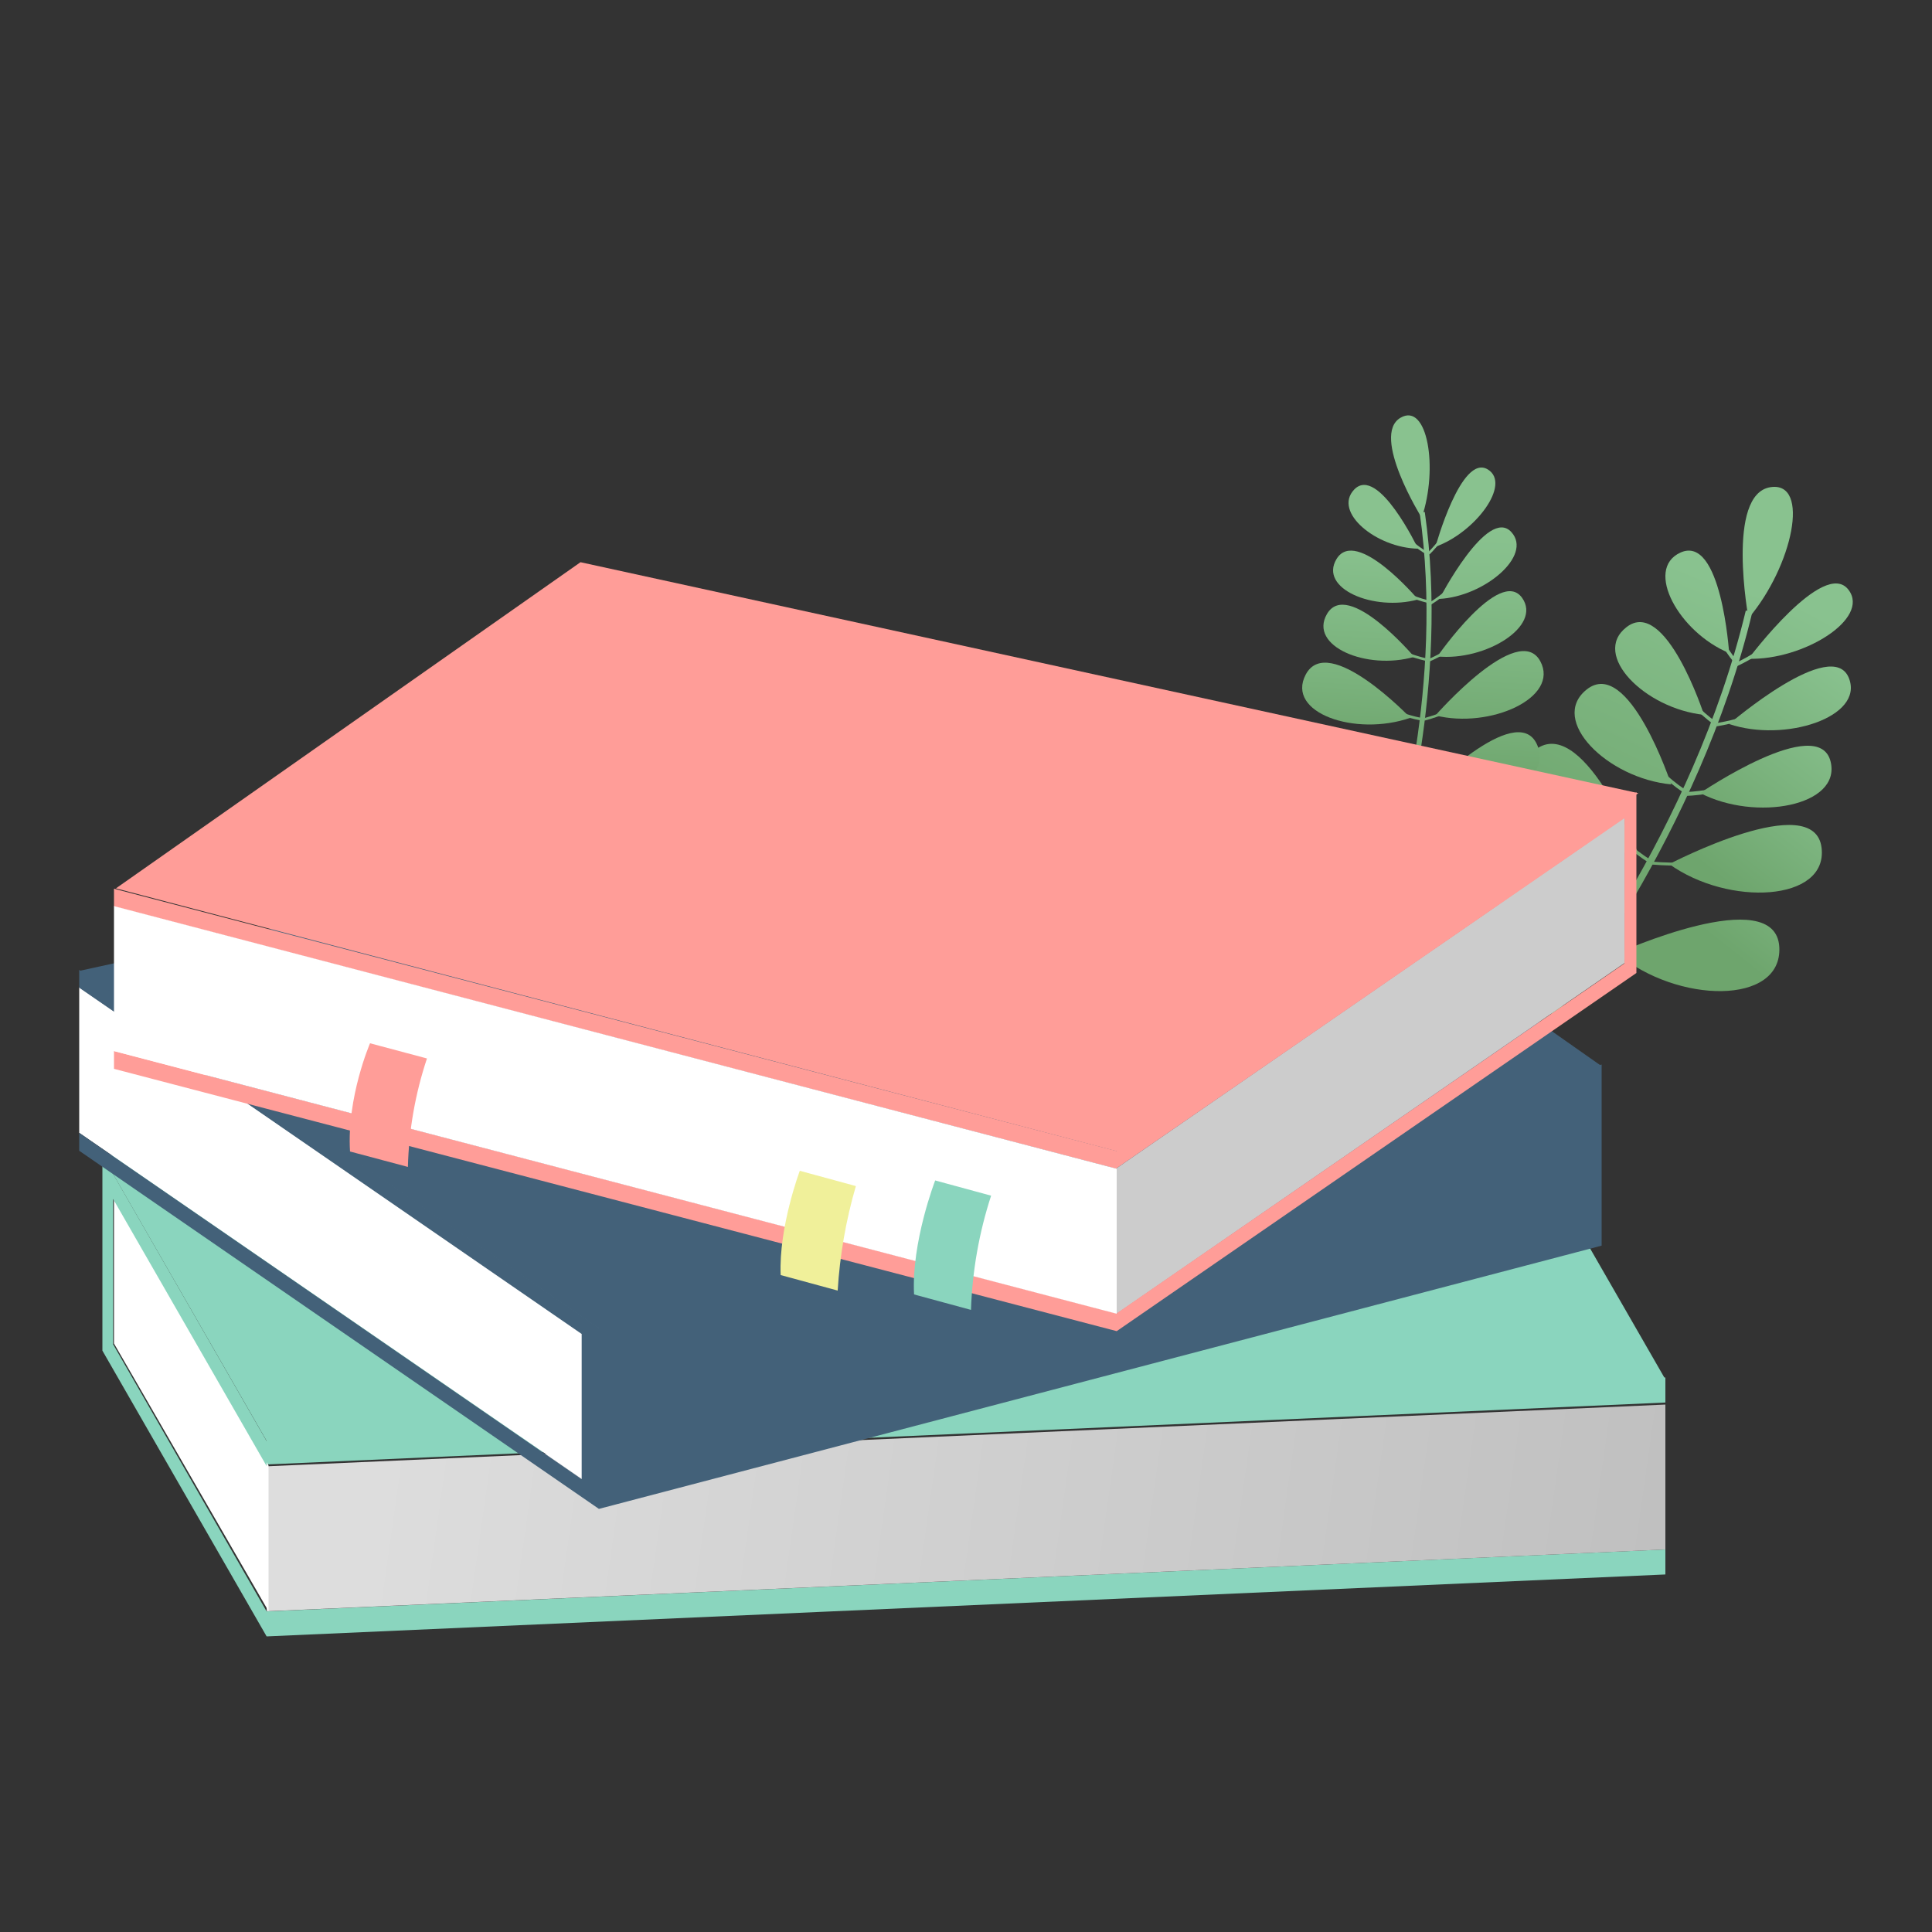 <?xml version="1.0" encoding="UTF-8"?>
<svg width="1000px" height="1000px" viewBox="0 0 1000 1000" version="1.1" xmlns="http://www.w3.org/2000/svg" xmlns:xlink="http://www.w3.org/1999/xlink">
    <rect x="0" y="0" width="1000" height="1000" fill="#333333" stroke="none"/>
    <!-- Generator: Sketch 55.1 (78136) - https://sketchapp.com -->
    <title>编组 13</title>
    <desc>Created with Sketch.</desc>
    <defs>
        <linearGradient x1="63.244%" y1="-1.382%" x2="46.552%" y2="69.914%" id="linearGradient-1">
            <stop stop-color="#89C28F" offset="0%"></stop>
            <stop stop-color="#6EA56D" offset="100%"></stop>
        </linearGradient>
        <linearGradient x1="41.291%" y1="81.82%" x2="2.042%" y2="301.759%" id="linearGradient-2">
            <stop stop-color="#89C28F" offset="0%"></stop>
            <stop stop-color="#6EA56D" offset="100%"></stop>
        </linearGradient>
        <linearGradient x1="133.81%" y1="-68.492%" x2="-376.723%" y2="652.321%" id="linearGradient-3">
            <stop stop-color="#89C28F" offset="0%"></stop>
            <stop stop-color="#6EA56D" offset="100%"></stop>
        </linearGradient>
        <linearGradient x1="53.282%" y1="52.894%" x2="-75.053%" y2="251.368%" id="linearGradient-4">
            <stop stop-color="#89C28F" offset="0%"></stop>
            <stop stop-color="#6EA56D" offset="100%"></stop>
        </linearGradient>
        <linearGradient x1="127.703%" y1="-163.173%" x2="-323.907%" y2="1060.553%" id="linearGradient-5">
            <stop stop-color="#89C28F" offset="0%"></stop>
            <stop stop-color="#6EA56D" offset="100%"></stop>
        </linearGradient>
        <linearGradient x1="58.384%" y1="30.945%" x2="-24.352%" y2="310.895%" id="linearGradient-6">
            <stop stop-color="#89C28F" offset="0%"></stop>
            <stop stop-color="#6EA56D" offset="100%"></stop>
        </linearGradient>
        <linearGradient x1="221.077%" y1="-64.547%" x2="-238.642%" y2="242.727%" id="linearGradient-7">
            <stop stop-color="#89C28F" offset="0%"></stop>
            <stop stop-color="#6EA56D" offset="100%"></stop>
        </linearGradient>
        <linearGradient x1="78.219%" y1="22.671%" x2="-32.952%" y2="147.511%" id="linearGradient-8">
            <stop stop-color="#89C28F" offset="0%"></stop>
            <stop stop-color="#6EA56D" offset="100%"></stop>
        </linearGradient>
        <linearGradient x1="276.276%" y1="-406.786%" x2="-313.063%" y2="780.336%" id="linearGradient-9">
            <stop stop-color="#89C28F" offset="0%"></stop>
            <stop stop-color="#6EA56D" offset="100%"></stop>
        </linearGradient>
        <linearGradient x1="97.966%" y1="-45.972%" x2="-40.497%" y2="263.767%" id="linearGradient-10">
            <stop stop-color="#89C28F" offset="0%"></stop>
            <stop stop-color="#6EA56D" offset="100%"></stop>
        </linearGradient>
        <linearGradient x1="313.892%" y1="-110.312%" x2="-118.964%" y2="152.438%" id="linearGradient-11">
            <stop stop-color="#89C28F" offset="0%"></stop>
            <stop stop-color="#6EA56D" offset="100%"></stop>
        </linearGradient>
        <linearGradient x1="101.437%" y1="0.583%" x2="-0.807%" y2="104.053%" id="linearGradient-12">
            <stop stop-color="#89C28F" offset="0%"></stop>
            <stop stop-color="#6EA56D" offset="100%"></stop>
        </linearGradient>
        <linearGradient x1="387.065%" y1="-541.278%" x2="-159.11%" y2="415.785%" id="linearGradient-13">
            <stop stop-color="#89C28F" offset="0%"></stop>
            <stop stop-color="#6EA56D" offset="100%"></stop>
        </linearGradient>
        <linearGradient x1="124.197%" y1="-106.198%" x2="-4.233%" y2="183.672%" id="linearGradient-14">
            <stop stop-color="#89C28F" offset="0%"></stop>
            <stop stop-color="#6EA56D" offset="100%"></stop>
        </linearGradient>
        <linearGradient x1="372.089%" y1="-9.835%" x2="-5.775%" y2="60.438%" id="linearGradient-15">
            <stop stop-color="#89C28F" offset="0%"></stop>
            <stop stop-color="#6EA56D" offset="100%"></stop>
        </linearGradient>
        <linearGradient x1="116.374%" y1="-12.009%" x2="28.048%" y2="71.834%" id="linearGradient-16">
            <stop stop-color="#89C28F" offset="0%"></stop>
            <stop stop-color="#6EA56D" offset="100%"></stop>
        </linearGradient>
        <linearGradient x1="446.379%" y1="-642.571%" x2="-12.266%" y2="158.19%" id="linearGradient-17">
            <stop stop-color="#89C28F" offset="0%"></stop>
            <stop stop-color="#6EA56D" offset="100%"></stop>
        </linearGradient>
        <linearGradient x1="145.216%" y1="-129.522%" x2="30.467%" y2="99.403%" id="linearGradient-18">
            <stop stop-color="#89C28F" offset="0%"></stop>
            <stop stop-color="#6EA56D" offset="100%"></stop>
        </linearGradient>
        <linearGradient x1="472.752%" y1="-168.238%" x2="112.569%" y2="18.089%" id="linearGradient-19">
            <stop stop-color="#89C28F" offset="0%"></stop>
            <stop stop-color="#6EA56D" offset="100%"></stop>
        </linearGradient>
        <linearGradient x1="140.139%" y1="-35.247%" x2="56.499%" y2="43.917%" id="linearGradient-20">
            <stop stop-color="#89C28F" offset="0%"></stop>
            <stop stop-color="#6EA56D" offset="100%"></stop>
        </linearGradient>
        <linearGradient x1="580.898%" y1="-1064.019%" x2="128.999%" y2="-116.39%" id="linearGradient-21">
            <stop stop-color="#89C28F" offset="0%"></stop>
            <stop stop-color="#6EA56D" offset="100%"></stop>
        </linearGradient>
        <linearGradient x1="169.737%" y1="-200.117%" x2="63.23%" y2="32.346%" id="linearGradient-22">
            <stop stop-color="#89C28F" offset="0%"></stop>
            <stop stop-color="#6EA56D" offset="100%"></stop>
        </linearGradient>
        <linearGradient x1="50.249%" y1="7.35%" x2="49.915%" y2="87.35%" id="linearGradient-23">
            <stop stop-color="#89C28F" offset="0%"></stop>
            <stop stop-color="#6EA56D" offset="100%"></stop>
        </linearGradient>
        <linearGradient x1="48.876%" y1="118.461%" x2="45.131%" y2="387.478%" id="linearGradient-24">
            <stop stop-color="#89C28F" offset="0%"></stop>
            <stop stop-color="#6EA56D" offset="100%"></stop>
        </linearGradient>
        <linearGradient x1="51.539%" y1="6.004%" x2="0.746%" y2="1506.942%" id="linearGradient-25">
            <stop stop-color="#89C28F" offset="0%"></stop>
            <stop stop-color="#6EA56D" offset="100%"></stop>
        </linearGradient>
        <linearGradient x1="49.108%" y1="89.678%" x2="39.43%" y2="433.759%" id="linearGradient-26">
            <stop stop-color="#89C28F" offset="0%"></stop>
            <stop stop-color="#6EA56D" offset="100%"></stop>
        </linearGradient>
        <linearGradient x1="51.953%" y1="6.074%" x2="-5.859%" y2="1222.03%" id="linearGradient-27">
            <stop stop-color="#89C28F" offset="0%"></stop>
            <stop stop-color="#6EA56D" offset="100%"></stop>
        </linearGradient>
        <linearGradient x1="49.437%" y1="75.501%" x2="34.604%" y2="440.42%" id="linearGradient-28">
            <stop stop-color="#89C28F" offset="0%"></stop>
            <stop stop-color="#6EA56D" offset="100%"></stop>
        </linearGradient>
        <linearGradient x1="61.005%" y1="-197.443%" x2="9.705%" y2="953.263%" id="linearGradient-29">
            <stop stop-color="#89C28F" offset="0%"></stop>
            <stop stop-color="#6EA56D" offset="100%"></stop>
        </linearGradient>
        <linearGradient x1="51.657%" y1="21.38%" x2="38.588%" y2="353.673%" id="linearGradient-30">
            <stop stop-color="#89C28F" offset="0%"></stop>
            <stop stop-color="#6EA56D" offset="100%"></stop>
        </linearGradient>
        <linearGradient x1="61.065%" y1="-85.054%" x2="11.647%" y2="520.401%" id="linearGradient-31">
            <stop stop-color="#89C28F" offset="0%"></stop>
            <stop stop-color="#6EA56D" offset="100%"></stop>
        </linearGradient>
        <linearGradient x1="52.194%" y1="20.591%" x2="40.089%" y2="216.513%" id="linearGradient-32">
            <stop stop-color="#89C28F" offset="0%"></stop>
            <stop stop-color="#6EA56D" offset="100%"></stop>
        </linearGradient>
        <linearGradient x1="69.552%" y1="-245.643%" x2="23.802%" y2="447.121%" id="linearGradient-33">
            <stop stop-color="#89C28F" offset="0%"></stop>
            <stop stop-color="#6EA56D" offset="100%"></stop>
        </linearGradient>
        <linearGradient x1="53.926%" y1="-19.269%" x2="42.491%" y2="206.526%" id="linearGradient-34">
            <stop stop-color="#89C28F" offset="0%"></stop>
            <stop stop-color="#6EA56D" offset="100%"></stop>
        </linearGradient>
        <linearGradient x1="69.753%" y1="-163.122%" x2="23.92%" y2="331.269%" id="linearGradient-35">
            <stop stop-color="#89C28F" offset="0%"></stop>
            <stop stop-color="#6EA56D" offset="100%"></stop>
        </linearGradient>
        <linearGradient x1="54.339%" y1="-15.661%" x2="43.103%" y2="169.895%" id="linearGradient-36">
            <stop stop-color="#89C28F" offset="0%"></stop>
            <stop stop-color="#6EA56D" offset="100%"></stop>
        </linearGradient>
        <linearGradient x1="74.804%" y1="-223.141%" x2="36.162%" y2="202.768%" id="linearGradient-37">
            <stop stop-color="#89C28F" offset="0%"></stop>
            <stop stop-color="#6EA56D" offset="100%"></stop>
        </linearGradient>
        <linearGradient x1="55.355%" y1="-33.601%" x2="45.885%" y2="124.53%" id="linearGradient-38">
            <stop stop-color="#89C28F" offset="0%"></stop>
            <stop stop-color="#6EA56D" offset="100%"></stop>
        </linearGradient>
        <linearGradient x1="75.265%" y1="-230.957%" x2="36.111%" y2="201.006%" id="linearGradient-39">
            <stop stop-color="#89C28F" offset="0%"></stop>
            <stop stop-color="#6EA56D" offset="100%"></stop>
        </linearGradient>
        <linearGradient x1="55.765%" y1="-32.47%" x2="46.252%" y2="111.049%" id="linearGradient-40">
            <stop stop-color="#89C28F" offset="0%"></stop>
            <stop stop-color="#6EA56D" offset="100%"></stop>
        </linearGradient>
        <linearGradient x1="82.927%" y1="-330.887%" x2="46.707%" y2="80.74%" id="linearGradient-41">
            <stop stop-color="#89C28F" offset="0%"></stop>
            <stop stop-color="#6EA56D" offset="100%"></stop>
        </linearGradient>
        <linearGradient x1="57.504%" y1="-62.907%" x2="48.727%" y2="74.505%" id="linearGradient-42">
            <stop stop-color="#89C28F" offset="0%"></stop>
            <stop stop-color="#6EA56D" offset="100%"></stop>
        </linearGradient>
        <linearGradient x1="84.528%" y1="-345.699%" x2="47.296%" y2="81.449%" id="linearGradient-43">
            <stop stop-color="#89C28F" offset="0%"></stop>
            <stop stop-color="#6EA56D" offset="100%"></stop>
        </linearGradient>
        <linearGradient x1="57.891%" y1="-74.539%" x2="48.793%" y2="75.843%" id="linearGradient-44">
            <stop stop-color="#89C28F" offset="0%"></stop>
            <stop stop-color="#6EA56D" offset="100%"></stop>
        </linearGradient>
        <linearGradient x1="7.848%" y1="49.122%" x2="165.925%" y2="52.413%" id="linearGradient-45">
            <stop stop-color="#DDDDDD" offset="0%"></stop>
            <stop stop-color="#ABABAB" offset="100%"></stop>
        </linearGradient>
    </defs>
    <g id="1000个上传" stroke="none" stroke-width="1" fill="none" fill-rule="evenodd">
        <g id="17" transform="translate(-9843, -3708)">
            <g id="编组-13" transform="translate(9843, 3708)">
                <rect id="矩形备份-14" x="0" y="0" width="1000" height="1000"></rect>
                <g id="资源-1" transform="translate(41, 215)" fill-rule="nonzero">
                    <path d="M761,308.828 L763.714,311 C764.464,310.145 838.393,217.548 866,101.801 L862.625,101 C835.196,215.892 761.786,307.919 761,308.828 Z" id="路径" fill="url(#linearGradient-1)"></path>
                    <path d="M864.023,105 C864.023,105 852.164,40.715 875.42,37.158 C896.293,34.027 886.799,78.212 864.023,105 Z" id="路径" fill="url(#linearGradient-2)"></path>
                    <path d="M857,128.338 L857.71,130 C862.305,127.832 866.745,125.336 871,122.531 L870.053,121 C865.869,123.746 861.508,126.197 857,128.338 L857,128.338 Z" id="路径" fill="url(#linearGradient-3)"></path>
                    <path d="M864,125.978 C864,125.978 903.152,73.576 915.79,90.29 C927.141,105.204 892.472,126.79 864,125.978 Z" id="路径" fill="url(#linearGradient-4)"></path>
                    <path d="M849,116.786 C851.207,120.715 853.749,124.465 856.601,128 L858,126.917 C855.226,123.481 852.764,119.829 850.638,116 L849,116.786 Z" id="路径" fill="url(#linearGradient-5)"></path>
                    <path d="M854,123 C854,123 849.964,61.431 828.797,71.013 C809.89,79.607 828.133,112.394 854,123 Z" id="路径" fill="url(#linearGradient-6)"></path>
                    <path d="M847,159.355 L847.246,161 C852.251,160.188 857.183,159.022 862,157.513 L861.456,156 C856.731,157.447 851.899,158.569 847,159.355 L847,159.355 Z" id="路径" fill="url(#linearGradient-7)"></path>
                    <path d="M854,159.757 C854,159.757 907.505,113.773 916.048,136.131 C923.771,156.185 882.821,169.454 854,159.757 Z" id="路径" fill="url(#linearGradient-8)"></path>
                    <path d="M835,150.239 C838.385,153.823 842.076,157.089 846.027,160 L847,158.503 C843.133,155.665 839.516,152.485 836.189,149 L835,150.239 Z" id="路径" fill="url(#linearGradient-9)"></path>
                    <path d="M841,155 C841,155 821.127,93.723 800.831,109.639 C782.53,123.893 810.458,151.817 841,155 Z" id="路径" fill="url(#linearGradient-10)"></path>
                    <path d="M831,195 L831,197 C836.372,196.813 841.722,196.144 847,195 L846.665,193 C841.496,194.12 836.259,194.788 831,195 L831,195 Z" id="路径" fill="url(#linearGradient-11)"></path>
                    <path d="M839,195.471 C839,195.471 900.435,153.718 906.543,179.289 C911.978,202.211 867.717,210.373 839,195.471 Z" id="路径" fill="url(#linearGradient-12)"></path>
                    <path d="M818,185.189 C821.697,188.8 825.721,192.083 830.024,195 L831,193.566 C826.804,190.719 822.877,187.518 819.266,184 L818,185.189 Z" id="路径" fill="url(#linearGradient-13)"></path>
                    <path d="M824,191 C824,191 801.992,124.382 780.179,141.951 C760.595,157.709 790.935,187.863 824,191 Z" id="路径" fill="url(#linearGradient-14)"></path>
                    <path d="M814,232.494 C820.312,233.029 826.666,233.14 833,232.826 L832.872,231.317 C826.654,231.623 820.417,231.517 814.219,231 L814,232.494 Z" id="路径" fill="url(#linearGradient-15)"></path>
                    <path d="M823,232.249 C823,232.249 898.304,192.899 901.857,223.909 C905.056,251.719 853.687,254.297 823,232.249 Z" id="路径" fill="url(#linearGradient-16)"></path>
                    <path d="M799,221.286 C803.396,225.281 808.134,228.867 813.159,232 L814,230.5 C809.089,227.417 804.451,223.904 800.139,220 L799,221.286 Z" id="路径" fill="url(#linearGradient-17)"></path>
                    <path d="M807,227 C807,227 777.368,152.349 752.639,173.909 C730.424,193.212 767.883,225.614 807,227 Z" id="路径" fill="url(#linearGradient-18)"></path>
                    <path d="M787,278 C793.274,279.269 799.629,279.938 806,280 L806,278 C799.746,277.921 793.507,277.252 787.349,276 L787,278 Z" id="路径" fill="url(#linearGradient-19)"></path>
                    <path d="M796,278.476 C796,278.476 878.105,241.434 879.966,275.208 C881.559,305.517 827.049,304.565 796,278.476 Z" id="路径" fill="url(#linearGradient-20)"></path>
                    <path d="M772,264.322 C776.306,268.967 780.99,273.209 785.999,277 L787,275.442 C782.092,271.718 777.501,267.555 773.277,263 L772,264.322 Z" id="路径" fill="url(#linearGradient-21)"></path>
                    <path d="M779,271 C779,271 752.278,189.34 724.839,210.502 C700.231,229.471 737.779,266.7 779,271 Z" id="路径" fill="url(#linearGradient-22)"></path>
                    <path d="M680,227.181 L682.497,228 C682.765,227.128 709.381,140.264 696.465,50 L693.825,50.374 C706.723,140.015 680.268,226.327 680,227.181 Z" id="路径" fill="url(#linearGradient-23)"></path>
                    <path d="M694.866,53 C694.866,53 668.319,10.333 683.903,1.226 C697.869,-6.937 703.573,27.389 694.866,53 Z" id="路径" fill="url(#linearGradient-24)"></path>
                    <path d="M698,71.105 L698.9,72 C701.468,69.418 703.841,66.659 706,63.743 L704.961,63 C702.832,65.853 700.506,68.561 698,71.105 L698,71.105 Z" id="路径" fill="url(#linearGradient-25)"></path>
                    <path d="M702,68 C702,68 715.261,19.612 729.071,27.97 C741.393,35.483 722.618,60.629 702,68 Z" id="路径" fill="url(#linearGradient-26)"></path>
                    <path d="M689,65.985 C691.605,68.227 694.398,70.239 697.35,72 L698,70.857 C695.13,69.133 692.408,67.174 689.861,65 L689,65.985 Z" id="路径" fill="url(#linearGradient-27)"></path>
                    <path d="M693,69 C693,69 672.308,25.504 659.932,38.385 C648.82,50.029 671.352,68.588 693,69 Z" id="路径" fill="url(#linearGradient-28)"></path>
                    <path d="M699,96.831 L699.641,98 C702.928,95.927 706.057,93.595 709,91.025 L708.168,90 C705.277,92.506 702.212,94.789 699,96.831 L699,96.831 Z" id="路径" fill="url(#linearGradient-29)"></path>
                    <path d="M704,95 C704,95 728.99,46.808 741.299,60.424 C752.408,72.638 727.135,93.779 704,95 Z" id="路径" fill="url(#linearGradient-30)"></path>
                    <path d="M687,93.337 C690.455,94.87 694.038,96.096 697.707,97 L698,95.663 C694.417,94.746 690.921,93.521 687.549,92 L687,93.337 Z" id="路径" fill="url(#linearGradient-31)"></path>
                    <path d="M693,95.286 C693,95.286 660.989,57.408 650.768,74.371 C641.61,89.579 669.878,101.59 693,95.286 Z" id="路径" fill="url(#linearGradient-32)"></path>
                    <path d="M697,126.753 L697.519,128 C701.501,126.333 705.34,124.368 709,122.122 L708.24,121 C704.657,123.2 700.899,125.124 697,126.753 L697,126.753 Z" id="路径" fill="url(#linearGradient-33)"></path>
                    <path d="M703,124.771 C703,124.771 735.287,78.135 746.854,94.471 C757.249,109.12 727.806,127.248 703,124.771 Z" id="路径" fill="url(#linearGradient-34)"></path>
                    <path d="M685,123.21 C688.782,124.805 692.705,126.074 696.722,127 L697,125.701 C693.084,124.777 689.256,123.539 685.556,122 L685,123.21 Z" id="路径" fill="url(#linearGradient-35)"></path>
                    <path d="M691,124.993 C691,124.993 656.577,84.357 645.838,102.802 C636.201,119.392 666.41,132.078 691,124.993 Z" id="路径" fill="url(#linearGradient-36)"></path>
                    <path d="M696.329,158 C701.017,156.747 705.59,155.13 710,153.165 L709.415,152 C705.083,153.913 700.597,155.495 696,156.73 L696.329,158 Z" id="路径" fill="url(#linearGradient-37)"></path>
                    <path d="M702,155.314 C702,155.314 744.856,106.191 756.248,127.246 C766.409,146.123 730.267,162.38 702,155.314 Z" id="路径" fill="url(#linearGradient-38)"></path>
                    <path d="M682,154.35 C686.159,155.97 690.447,157.191 694.811,158 L695,156.65 C690.725,155.817 686.525,154.596 682.447,153 L682,154.35 Z" id="路径" fill="url(#linearGradient-39)"></path>
                    <path d="M689,156.535 C689,156.535 646.506,112.09 634.847,134.137 C624.389,153.933 660.497,166.433 689,156.535 Z" id="路径" fill="url(#linearGradient-40)"></path>
                    <path d="M689.238,198 C694.269,196.906 699.207,195.377 704,193.428 L703.47,192 C698.771,193.913 693.931,195.416 689,196.495 L689.238,198 Z" id="路径" fill="url(#linearGradient-41)"></path>
                    <path d="M696,195.893 C696,195.893 743.87,147.043 754.508,170.258 C764.118,191.158 725.272,205.645 696,195.893 Z" id="路径" fill="url(#linearGradient-42)"></path>
                    <path d="M675,193.256 C679.412,195.232 683.99,196.819 688.683,198 L689,196.64 C684.4,195.48 679.91,193.928 675.581,192 L675,193.256 Z" id="路径" fill="url(#linearGradient-43)"></path>
                    <path d="M682,195.753 C682,195.753 639.838,145.235 626.343,167.806 C614.238,188.042 651.48,204.079 682,195.753 Z" id="路径" fill="url(#linearGradient-44)"></path>
                    <polygon id="路径" fill="#8AD5BE" points="735.91 351 12 383.065 97.108 531 821 498.953"></polygon>
                    <polygon id="路径" fill="#8AD5BE" points="97 530.054 97 543 821 510.946 821 498"></polygon>
                    <polygon id="路径" fill="#8AD5BE" points="97 632 821 599.941 821 587 97 619.059"></polygon>
                    <polygon id="路径" fill="url(#linearGradient-45)" points="97 619 821 587.021 821 512 97 543.962"></polygon>
                    <polygon id="路径" fill="#FFFFFF" points="98 543.592 18 405 18 480.39 98 619"></polygon>
                    <polygon id="路径" fill="#8AD5BE" points="97 543.838 97 530.898 12 383 12 484.084 97 632 97 619.06 17.549 480.792 17.549 405.588"></polygon>
                    <polygon id="路径" fill="#436179" points="0 287.54 547.534 168 788 336.837 269.458 473"></polygon>
                    <polygon id="路径" fill="#436179" points="269 472.255 269 566 788 429.745 788 336"></polygon>
                    <polygon id="路径" fill="#FFFFFF" points="6.173 300.262 0 296 0 371.336 6.173 375.597 261 551 261 475.664"></polygon>
                    <polygon id="路径" fill="#436179" points="0 287 0 296.232 260.075 475.461 260.075 550.614 0 371.385 0 380.634 269 566 269 472.366"></polygon>
                    <polygon id="路径" fill="#FF9D98" points="807 195.54 259.466 76 19 244.82 537.542 381"></polygon>
                    <polygon id="路径" fill="#FF9D98" points="537 380.773 18 245 18 254.227 537 390"></polygon>
                    <polygon id="路径" fill="#FF9D98" points="18 329 18 338.228 537 474 537 464.79"></polygon>
                    <polygon id="路径" fill="#FFFFFF" points="537 389.941 18 254 18 329.059 537 465"></polygon>
                    <polygon id="路径" fill="#CCCCCC" points="537 389.637 537 465 800 283.363 800 208"></polygon>
                    <polygon id="路径" fill="#FF9D98" points="537 380.366 537 389.615 799.831 208.483 799.831 283.636 537 464.768 537 474 806 288.617 806 195"></polygon>
                    <path d="M472,403.876 L443.048,396 C443.048,396 430.668,428.019 432.118,455 L461.583,463 C462.256,442.898 465.763,422.992 472,403.876 L472,403.876 Z" id="路径" fill="#8AD5BE"></path>
                    <path d="M402,398.908 L372.974,391 C372.974,391 361.995,420.228 363.075,444.967 L392.579,453 C393.703,434.672 396.863,416.529 402,398.908 L402,398.908 Z" id="路径" fill="#F0F09A"></path>
                    <path d="M180,332.861 L150.529,325 C150.529,325 138.428,353.017 140.172,381.015 L170.128,389 C170.623,369.915 173.948,351.003 180,332.861 Z" id="路径" fill="#FF9D98"></path>
                </g>
            </g>
        </g>
    </g>
</svg>